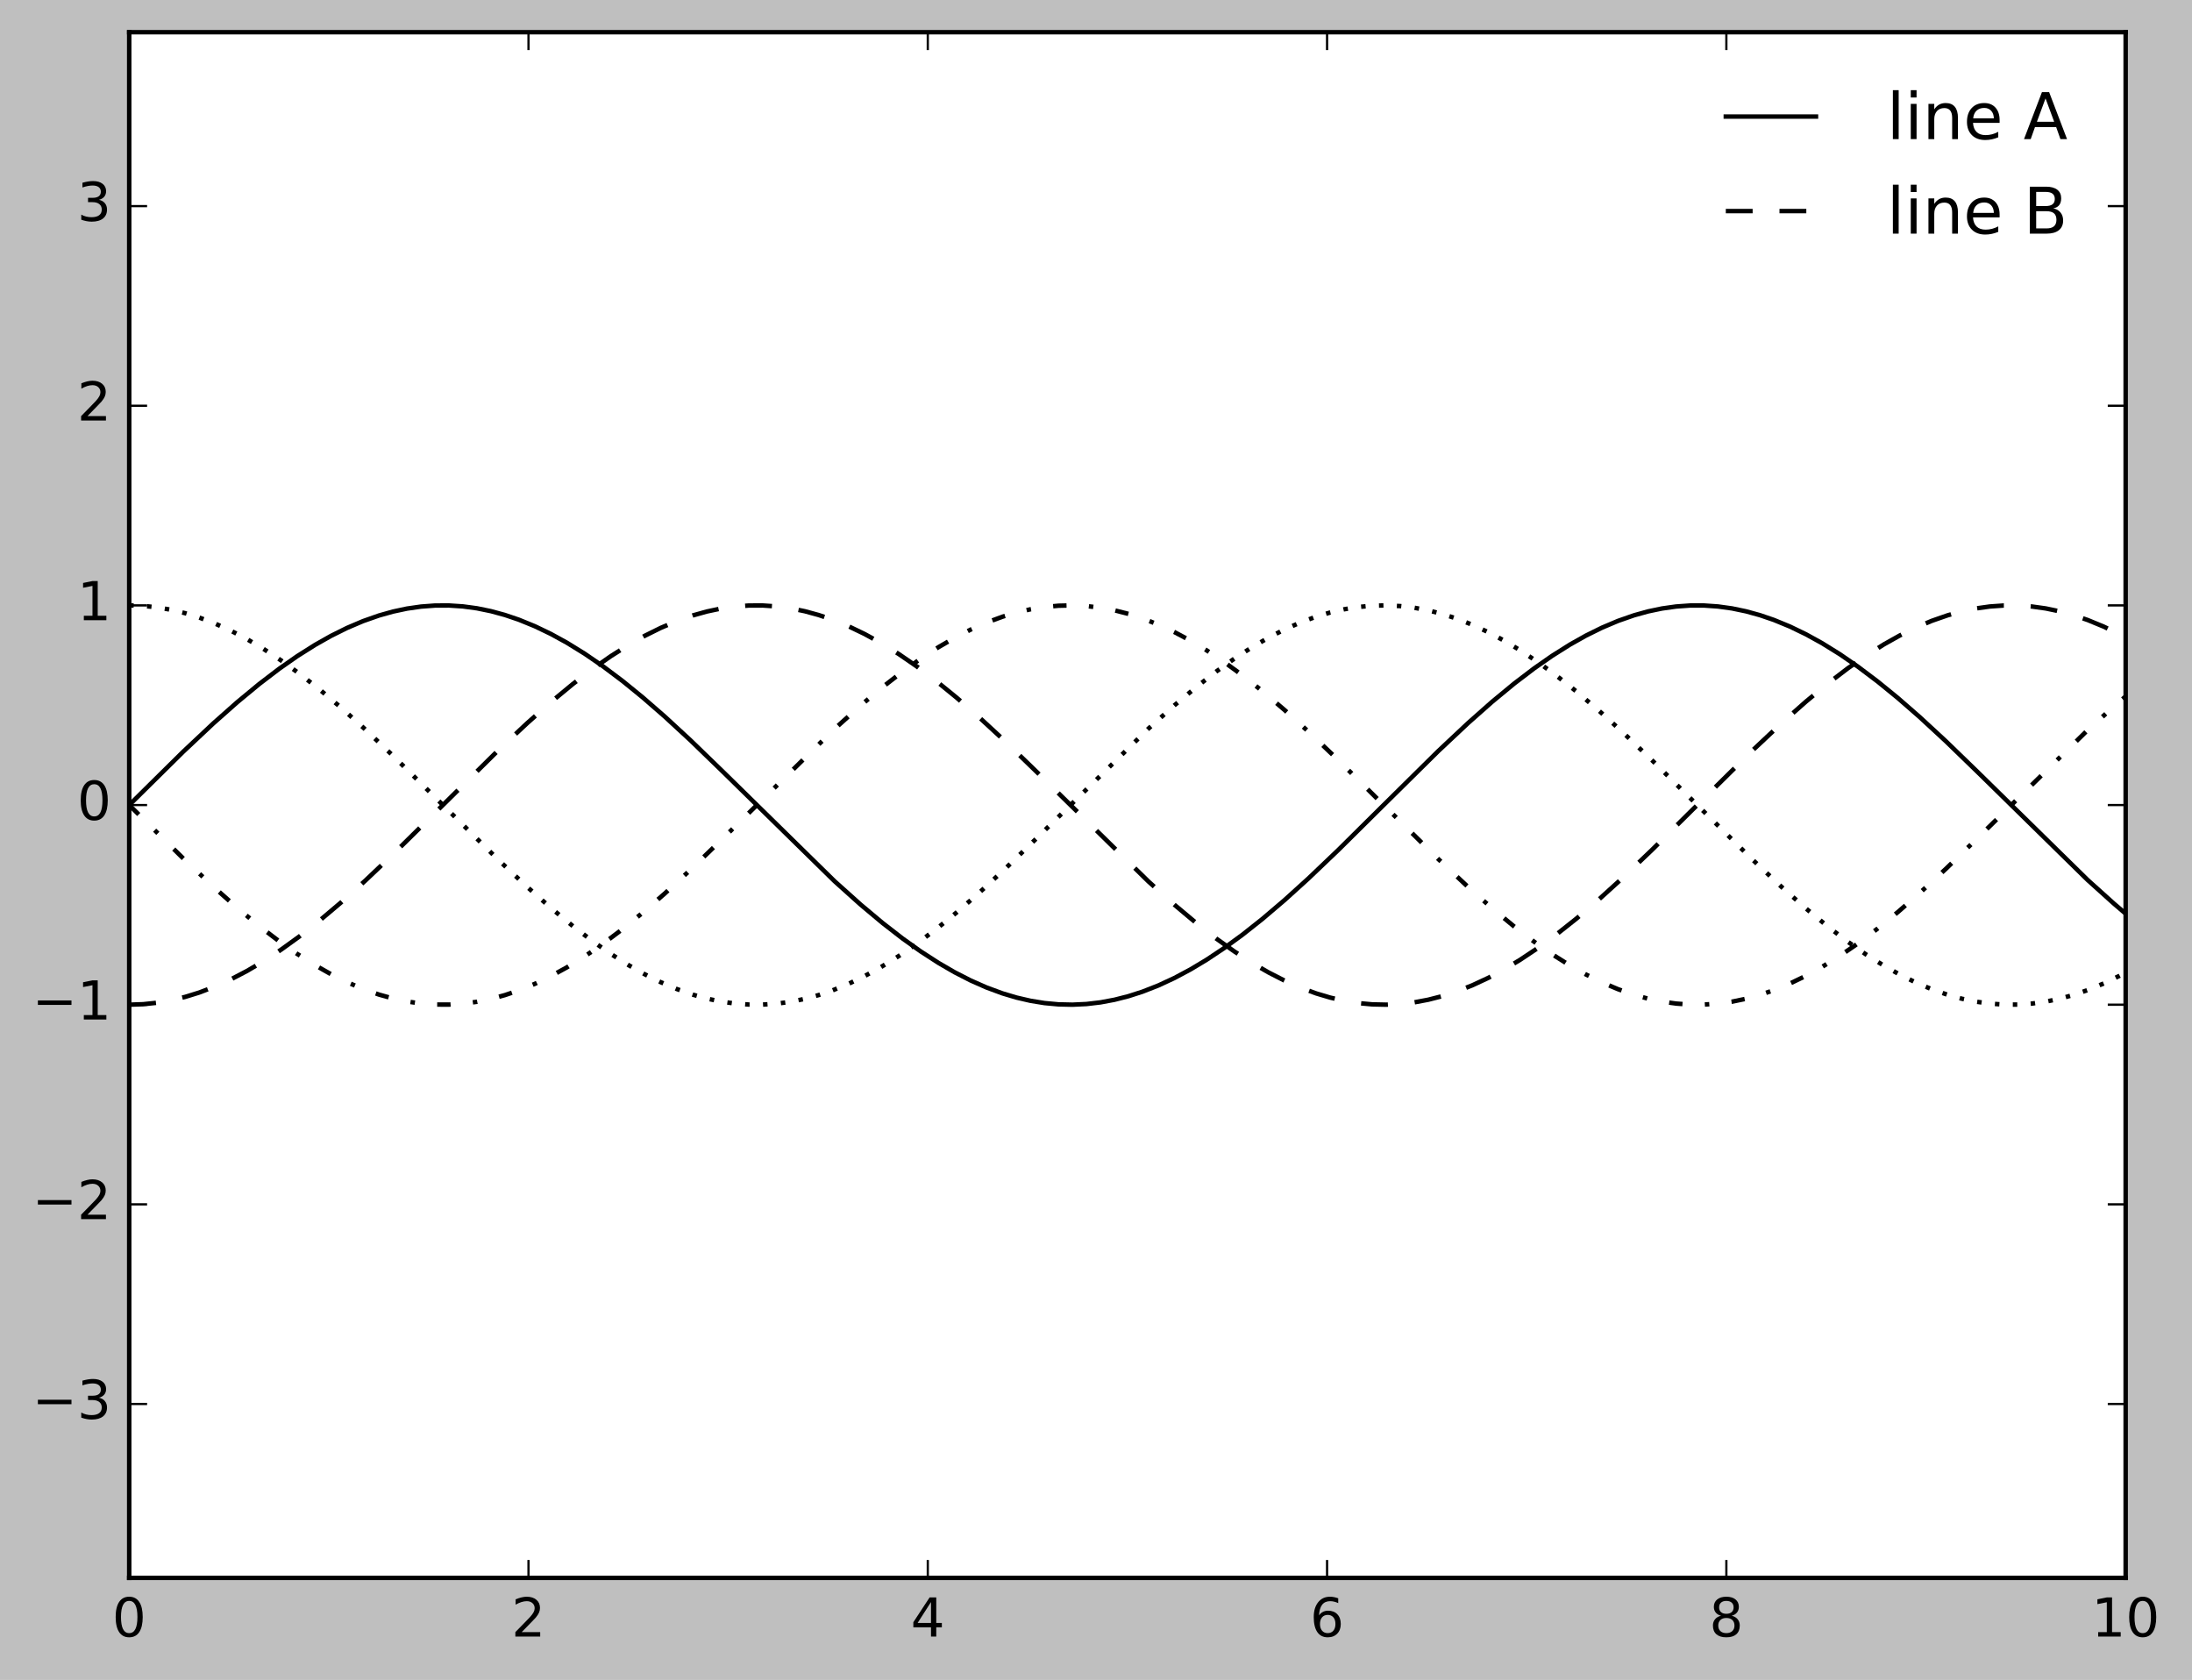 <?xml version="1.0" encoding="utf-8" standalone="no"?>
<!DOCTYPE svg PUBLIC "-//W3C//DTD SVG 1.1//EN"
  "http://www.w3.org/Graphics/SVG/1.1/DTD/svg11.dtd">
<!-- Created with matplotlib (https://matplotlib.org/) -->
<svg height="375.614pt" version="1.1" viewBox="0 0 490.126 375.614" width="490.126pt" xmlns="http://www.w3.org/2000/svg" xmlns:xlink="http://www.w3.org/1999/xlink">
 <defs>
  <style type="text/css">
*{stroke-linecap:butt;stroke-linejoin:round;}
  </style>
 </defs>
 <g id="figure_1">
  <g id="patch_1">
   <path d="M 0 375.614 
L 490.126 375.614 
L 490.126 0 
L 0 0 
z
" style="fill:#bfbfbf;"/>
  </g>
  <g id="axes_1">
   <g id="patch_2">
    <path d="M 28.891 352.8 
L 475.291 352.8 
L 475.291 7.2 
L 28.891 7.2 
z
" style="fill:#ffffff;"/>
   </g>
   <g id="line2d_1">
    <path clip-path="url(#pe82a72a28e)" d="M 28.891 180 
L 40.955 168.081 
L 47.658 161.78 
L 53.02 157.028 
L 57.936 152.961 
L 62.404 149.547 
L 66.426 146.734 
L 70.447 144.191 
L 74.022 142.173 
L 77.597 140.398 
L 81.172 138.877 
L 84.746 137.62 
L 87.874 136.742 
L 91.002 136.076 
L 94.13 135.627 
L 97.258 135.394 
L 100.386 135.381 
L 103.514 135.587 
L 106.642 136.011 
L 109.77 136.65 
L 112.898 137.503 
L 116.026 138.564 
L 119.601 140.025 
L 123.175 141.742 
L 126.75 143.705 
L 130.772 146.19 
L 134.793 148.95 
L 139.262 152.31 
L 143.73 155.948 
L 148.646 160.226 
L 154.455 165.586 
L 161.604 172.508 
L 186.628 197.052 
L 192.437 202.261 
L 197.352 206.378 
L 201.82 209.845 
L 205.842 212.71 
L 209.864 215.311 
L 213.438 217.382 
L 217.013 219.214 
L 220.588 220.795 
L 224.163 222.114 
L 227.291 223.047 
L 230.419 223.769 
L 233.546 224.276 
L 236.674 224.566 
L 239.802 224.637 
L 242.93 224.489 
L 246.058 224.122 
L 249.186 223.539 
L 252.314 222.742 
L 255.442 221.736 
L 259.017 220.335 
L 262.592 218.676 
L 266.166 216.769 
L 269.741 214.626 
L 273.763 211.951 
L 277.784 209.017 
L 282.253 205.482 
L 287.168 201.3 
L 292.53 196.445 
L 299.233 190.052 
L 309.064 180.308 
L 321.575 167.948 
L 328.278 161.654 
L 333.64 156.91 
L 338.555 152.851 
L 343.024 149.446 
L 347.046 146.642 
L 351.067 144.108 
L 354.642 142.1 
L 358.217 140.335 
L 361.792 138.824 
L 365.366 137.576 
L 368.494 136.708 
L 371.622 136.052 
L 374.75 135.612 
L 377.878 135.389 
L 381.006 135.386 
L 384.134 135.601 
L 387.262 136.034 
L 390.39 136.684 
L 393.518 137.545 
L 396.646 138.615 
L 400.22 140.087 
L 403.795 141.814 
L 407.37 143.785 
L 411.392 146.281 
L 415.413 149.049 
L 419.882 152.419 
L 424.35 156.064 
L 429.265 160.35 
L 435.074 165.717 
L 442.224 172.645 
L 466.801 196.766 
L 472.61 201.993 
L 475.291 204.285 
L 475.291 204.285 
" style="fill:none;stroke:#000000;stroke-linecap:square;"/>
   </g>
   <g id="line2d_2">
    <path clip-path="url(#pe82a72a28e)" d="M 28.891 224.64 
L 32.019 224.53 
L 35.146 224.202 
L 38.274 223.657 
L 41.402 222.898 
L 44.53 221.928 
L 48.105 220.568 
L 51.68 218.948 
L 55.255 217.079 
L 58.829 214.971 
L 62.851 212.333 
L 66.873 209.433 
L 71.341 205.932 
L 76.256 201.782 
L 81.619 196.956 
L 87.874 191.021 
L 96.811 182.199 
L 111.557 167.618 
L 117.813 161.749 
L 123.175 156.999 
L 128.091 152.934 
L 132.559 149.522 
L 136.581 146.711 
L 140.602 144.17 
L 144.177 142.155 
L 147.752 140.383 
L 151.327 138.864 
L 154.901 137.609 
L 158.029 136.733 
L 161.157 136.07 
L 164.285 135.623 
L 167.413 135.393 
L 170.541 135.382 
L 173.669 135.59 
L 176.797 136.017 
L 179.925 136.659 
L 183.053 137.513 
L 186.181 138.576 
L 189.755 140.04 
L 193.33 141.76 
L 196.905 143.725 
L 200.927 146.213 
L 204.948 148.974 
L 209.417 152.337 
L 213.885 155.977 
L 218.801 160.257 
L 224.61 165.619 
L 231.759 172.543 
L 256.783 197.084 
L 262.592 202.291 
L 267.507 206.406 
L 271.975 209.871 
L 275.997 212.734 
L 280.019 215.332 
L 283.593 217.401 
L 287.168 219.231 
L 290.743 220.809 
L 294.318 222.126 
L 297.446 223.056 
L 300.574 223.776 
L 303.701 224.28 
L 306.829 224.568 
L 309.957 224.636 
L 313.085 224.486 
L 316.213 224.117 
L 319.341 223.531 
L 322.469 222.732 
L 325.597 221.724 
L 329.172 220.321 
L 332.746 218.659 
L 336.321 216.749 
L 339.896 214.604 
L 343.918 211.927 
L 347.939 208.991 
L 352.408 205.453 
L 357.323 201.269 
L 362.685 196.413 
L 369.388 190.018 
L 379.219 180.274 
L 391.73 167.915 
L 398.433 161.623 
L 403.795 156.88 
L 408.71 152.824 
L 413.179 149.421 
L 417.201 146.619 
L 421.222 144.088 
L 424.797 142.082 
L 428.372 140.319 
L 431.946 138.81 
L 435.521 137.566 
L 438.649 136.7 
L 441.777 136.046 
L 444.905 135.608 
L 448.033 135.388 
L 451.161 135.387 
L 454.289 135.605 
L 457.417 136.04 
L 460.545 136.692 
L 463.673 137.556 
L 466.801 138.628 
L 470.375 140.102 
L 473.95 141.832 
L 475.291 142.544 
L 475.291 142.544 
" style="fill:none;stroke:#000000;stroke-dasharray:6,6;stroke-dashoffset:0;"/>
   </g>
   <g id="line2d_3">
    <path clip-path="url(#pe82a72a28e)" d="M 28.891 180 
L 40.955 191.919 
L 47.658 198.22 
L 53.02 202.972 
L 57.936 207.039 
L 62.404 210.453 
L 66.426 213.266 
L 70.447 215.809 
L 74.022 217.827 
L 77.597 219.602 
L 81.172 221.123 
L 84.746 222.38 
L 87.874 223.258 
L 91.002 223.924 
L 94.13 224.373 
L 97.258 224.606 
L 100.386 224.619 
L 103.514 224.413 
L 106.642 223.989 
L 109.77 223.35 
L 112.898 222.497 
L 116.026 221.436 
L 119.601 219.975 
L 123.175 218.258 
L 126.75 216.295 
L 130.772 213.81 
L 134.793 211.05 
L 139.262 207.69 
L 143.73 204.052 
L 148.646 199.774 
L 154.455 194.414 
L 161.604 187.492 
L 186.628 162.948 
L 192.437 157.739 
L 197.352 153.622 
L 201.82 150.155 
L 205.842 147.29 
L 209.864 144.689 
L 213.438 142.618 
L 217.013 140.786 
L 220.588 139.205 
L 224.163 137.886 
L 227.291 136.953 
L 230.419 136.231 
L 233.546 135.724 
L 236.674 135.434 
L 239.802 135.363 
L 242.93 135.511 
L 246.058 135.878 
L 249.186 136.461 
L 252.314 137.258 
L 255.442 138.264 
L 259.017 139.665 
L 262.592 141.324 
L 266.166 143.231 
L 269.741 145.374 
L 273.763 148.049 
L 277.784 150.983 
L 282.253 154.518 
L 287.168 158.7 
L 292.53 163.555 
L 299.233 169.948 
L 309.064 179.692 
L 321.575 192.052 
L 328.278 198.346 
L 333.64 203.09 
L 338.555 207.149 
L 343.024 210.554 
L 347.046 213.358 
L 351.067 215.892 
L 354.642 217.9 
L 358.217 219.665 
L 361.792 221.176 
L 365.366 222.424 
L 368.494 223.292 
L 371.622 223.948 
L 374.75 224.388 
L 377.878 224.611 
L 381.006 224.614 
L 384.134 224.399 
L 387.262 223.966 
L 390.39 223.316 
L 393.518 222.455 
L 396.646 221.385 
L 400.22 219.913 
L 403.795 218.186 
L 407.37 216.215 
L 411.392 213.719 
L 415.413 210.951 
L 419.882 207.581 
L 424.35 203.936 
L 429.265 199.65 
L 435.074 194.283 
L 442.224 187.355 
L 466.801 163.234 
L 472.61 158.007 
L 475.291 155.715 
L 475.291 155.715 
" style="fill:none;stroke:#000000;stroke-dasharray:3,5,1,5;stroke-dashoffset:0;"/>
   </g>
   <g id="line2d_4">
    <path clip-path="url(#pe82a72a28e)" d="M 28.891 135.36 
L 32.019 135.47 
L 35.146 135.798 
L 38.274 136.343 
L 41.402 137.102 
L 44.53 138.072 
L 48.105 139.432 
L 51.68 141.052 
L 55.255 142.921 
L 58.829 145.029 
L 62.851 147.667 
L 66.873 150.567 
L 71.341 154.068 
L 76.256 158.218 
L 81.619 163.044 
L 87.874 168.979 
L 96.811 177.801 
L 111.557 192.382 
L 117.813 198.251 
L 123.175 203.001 
L 128.091 207.066 
L 132.559 210.478 
L 136.581 213.289 
L 140.602 215.83 
L 144.177 217.845 
L 147.752 219.617 
L 151.327 221.136 
L 154.901 222.391 
L 158.029 223.267 
L 161.157 223.93 
L 164.285 224.377 
L 167.413 224.607 
L 170.541 224.618 
L 173.669 224.41 
L 176.797 223.983 
L 179.925 223.341 
L 183.053 222.487 
L 186.181 221.424 
L 189.755 219.96 
L 193.33 218.24 
L 196.905 216.275 
L 200.927 213.787 
L 204.948 211.026 
L 209.417 207.663 
L 213.885 204.023 
L 218.801 199.743 
L 224.61 194.381 
L 231.759 187.457 
L 256.783 162.916 
L 262.592 157.709 
L 267.507 153.594 
L 271.975 150.129 
L 275.997 147.266 
L 280.019 144.668 
L 283.593 142.599 
L 287.168 140.769 
L 290.743 139.191 
L 294.318 137.874 
L 297.446 136.944 
L 300.574 136.224 
L 303.701 135.72 
L 306.829 135.432 
L 309.957 135.364 
L 313.085 135.514 
L 316.213 135.883 
L 319.341 136.469 
L 322.469 137.268 
L 325.597 138.276 
L 329.172 139.679 
L 332.746 141.341 
L 336.321 143.251 
L 339.896 145.396 
L 343.918 148.073 
L 347.939 151.009 
L 352.408 154.547 
L 357.323 158.731 
L 362.685 163.587 
L 369.388 169.982 
L 379.219 179.726 
L 391.73 192.085 
L 398.433 198.377 
L 403.795 203.12 
L 408.71 207.176 
L 413.179 210.579 
L 417.201 213.381 
L 421.222 215.912 
L 424.797 217.918 
L 428.372 219.681 
L 431.946 221.19 
L 435.521 222.434 
L 438.649 223.3 
L 441.777 223.954 
L 444.905 224.392 
L 448.033 224.612 
L 451.161 224.613 
L 454.289 224.395 
L 457.417 223.96 
L 460.545 223.308 
L 463.673 222.444 
L 466.801 221.372 
L 470.375 219.898 
L 473.95 218.168 
L 475.291 217.456 
L 475.291 217.456 
" style="fill:none;stroke:#000000;stroke-dasharray:1,3;stroke-dashoffset:0;"/>
   </g>
   <g id="patch_3">
    <path d="M 28.891 352.8 
L 28.891 7.2 
" style="fill:none;stroke:#000000;stroke-linecap:square;stroke-linejoin:miter;"/>
   </g>
   <g id="patch_4">
    <path d="M 475.291 352.8 
L 475.291 7.2 
" style="fill:none;stroke:#000000;stroke-linecap:square;stroke-linejoin:miter;"/>
   </g>
   <g id="patch_5">
    <path d="M 28.891 352.8 
L 475.291 352.8 
" style="fill:none;stroke:#000000;stroke-linecap:square;stroke-linejoin:miter;"/>
   </g>
   <g id="patch_6">
    <path d="M 28.891 7.2 
L 475.291 7.2 
" style="fill:none;stroke:#000000;stroke-linecap:square;stroke-linejoin:miter;"/>
   </g>
   <g id="matplotlib.axis_1">
    <g id="xtick_1">
     <g id="line2d_5">
      <defs>
       <path d="M 0 0 
L 0 -4 
" id="m461c1c2788" style="stroke:#000000;stroke-width:0.5;"/>
      </defs>
      <g>
       <use style="stroke:#000000;stroke-width:0.5;" x="28.891" xlink:href="#m461c1c2788" y="352.8"/>
      </g>
     </g>
     <g id="line2d_6">
      <defs>
       <path d="M 0 0 
L 0 4 
" id="m47e99c91f2" style="stroke:#000000;stroke-width:0.5;"/>
      </defs>
      <g>
       <use style="stroke:#000000;stroke-width:0.5;" x="28.891" xlink:href="#m47e99c91f2" y="7.2"/>
      </g>
     </g>
     <g id="text_1">
      <!-- 0 -->
      <defs>
       <path d="M 31.781 66.406 
Q 24.172 66.406 20.328 58.906 
Q 16.5 51.422 16.5 36.375 
Q 16.5 21.391 20.328 13.891 
Q 24.172 6.391 31.781 6.391 
Q 39.453 6.391 43.281 13.891 
Q 47.125 21.391 47.125 36.375 
Q 47.125 51.422 43.281 58.906 
Q 39.453 66.406 31.781 66.406 
z
M 31.781 74.219 
Q 44.047 74.219 50.516 64.516 
Q 56.984 54.828 56.984 36.375 
Q 56.984 17.969 50.516 8.266 
Q 44.047 -1.422 31.781 -1.422 
Q 19.531 -1.422 13.062 8.266 
Q 6.594 17.969 6.594 36.375 
Q 6.594 54.828 13.062 64.516 
Q 19.531 74.219 31.781 74.219 
z
" id="DejaVuSans-48"/>
      </defs>
      <g transform="translate(25.073 365.918)scale(0.12 -0.12)">
       <use xlink:href="#DejaVuSans-48"/>
      </g>
     </g>
    </g>
    <g id="xtick_2">
     <g id="line2d_7">
      <g>
       <use style="stroke:#000000;stroke-width:0.5;" x="118.171" xlink:href="#m461c1c2788" y="352.8"/>
      </g>
     </g>
     <g id="line2d_8">
      <g>
       <use style="stroke:#000000;stroke-width:0.5;" x="118.171" xlink:href="#m47e99c91f2" y="7.2"/>
      </g>
     </g>
     <g id="text_2">
      <!-- 2 -->
      <defs>
       <path d="M 19.188 8.297 
L 53.609 8.297 
L 53.609 0 
L 7.328 0 
L 7.328 8.297 
Q 12.938 14.109 22.625 23.891 
Q 32.328 33.688 34.812 36.531 
Q 39.547 41.844 41.422 45.531 
Q 43.312 49.219 43.312 52.781 
Q 43.312 58.594 39.234 62.25 
Q 35.156 65.922 28.609 65.922 
Q 23.969 65.922 18.812 64.312 
Q 13.672 62.703 7.812 59.422 
L 7.812 69.391 
Q 13.766 71.781 18.938 73 
Q 24.125 74.219 28.422 74.219 
Q 39.75 74.219 46.484 68.547 
Q 53.219 62.891 53.219 53.422 
Q 53.219 48.922 51.531 44.891 
Q 49.859 40.875 45.406 35.406 
Q 44.188 33.984 37.641 27.219 
Q 31.109 20.453 19.188 8.297 
z
" id="DejaVuSans-50"/>
      </defs>
      <g transform="translate(114.353 365.918)scale(0.12 -0.12)">
       <use xlink:href="#DejaVuSans-50"/>
      </g>
     </g>
    </g>
    <g id="xtick_3">
     <g id="line2d_9">
      <g>
       <use style="stroke:#000000;stroke-width:0.5;" x="207.451" xlink:href="#m461c1c2788" y="352.8"/>
      </g>
     </g>
     <g id="line2d_10">
      <g>
       <use style="stroke:#000000;stroke-width:0.5;" x="207.451" xlink:href="#m47e99c91f2" y="7.2"/>
      </g>
     </g>
     <g id="text_3">
      <!-- 4 -->
      <defs>
       <path d="M 37.797 64.312 
L 12.891 25.391 
L 37.797 25.391 
z
M 35.203 72.906 
L 47.609 72.906 
L 47.609 25.391 
L 58.016 25.391 
L 58.016 17.188 
L 47.609 17.188 
L 47.609 0 
L 37.797 0 
L 37.797 17.188 
L 4.891 17.188 
L 4.891 26.703 
z
" id="DejaVuSans-52"/>
      </defs>
      <g transform="translate(203.633 365.918)scale(0.12 -0.12)">
       <use xlink:href="#DejaVuSans-52"/>
      </g>
     </g>
    </g>
    <g id="xtick_4">
     <g id="line2d_11">
      <g>
       <use style="stroke:#000000;stroke-width:0.5;" x="296.731" xlink:href="#m461c1c2788" y="352.8"/>
      </g>
     </g>
     <g id="line2d_12">
      <g>
       <use style="stroke:#000000;stroke-width:0.5;" x="296.731" xlink:href="#m47e99c91f2" y="7.2"/>
      </g>
     </g>
     <g id="text_4">
      <!-- 6 -->
      <defs>
       <path d="M 33.016 40.375 
Q 26.375 40.375 22.484 35.828 
Q 18.609 31.297 18.609 23.391 
Q 18.609 15.531 22.484 10.953 
Q 26.375 6.391 33.016 6.391 
Q 39.656 6.391 43.531 10.953 
Q 47.406 15.531 47.406 23.391 
Q 47.406 31.297 43.531 35.828 
Q 39.656 40.375 33.016 40.375 
z
M 52.594 71.297 
L 52.594 62.312 
Q 48.875 64.062 45.094 64.984 
Q 41.312 65.922 37.594 65.922 
Q 27.828 65.922 22.672 59.328 
Q 17.531 52.734 16.797 39.406 
Q 19.672 43.656 24.016 45.922 
Q 28.375 48.188 33.594 48.188 
Q 44.578 48.188 50.953 41.516 
Q 57.328 34.859 57.328 23.391 
Q 57.328 12.156 50.688 5.359 
Q 44.047 -1.422 33.016 -1.422 
Q 20.359 -1.422 13.672 8.266 
Q 6.984 17.969 6.984 36.375 
Q 6.984 53.656 15.188 63.938 
Q 23.391 74.219 37.203 74.219 
Q 40.922 74.219 44.703 73.484 
Q 48.484 72.75 52.594 71.297 
z
" id="DejaVuSans-54"/>
      </defs>
      <g transform="translate(292.913 365.918)scale(0.12 -0.12)">
       <use xlink:href="#DejaVuSans-54"/>
      </g>
     </g>
    </g>
    <g id="xtick_5">
     <g id="line2d_13">
      <g>
       <use style="stroke:#000000;stroke-width:0.5;" x="386.011" xlink:href="#m461c1c2788" y="352.8"/>
      </g>
     </g>
     <g id="line2d_14">
      <g>
       <use style="stroke:#000000;stroke-width:0.5;" x="386.011" xlink:href="#m47e99c91f2" y="7.2"/>
      </g>
     </g>
     <g id="text_5">
      <!-- 8 -->
      <defs>
       <path d="M 31.781 34.625 
Q 24.75 34.625 20.719 30.859 
Q 16.703 27.094 16.703 20.516 
Q 16.703 13.922 20.719 10.156 
Q 24.75 6.391 31.781 6.391 
Q 38.812 6.391 42.859 10.172 
Q 46.922 13.969 46.922 20.516 
Q 46.922 27.094 42.891 30.859 
Q 38.875 34.625 31.781 34.625 
z
M 21.922 38.812 
Q 15.578 40.375 12.031 44.719 
Q 8.5 49.078 8.5 55.328 
Q 8.5 64.062 14.719 69.141 
Q 20.953 74.219 31.781 74.219 
Q 42.672 74.219 48.875 69.141 
Q 55.078 64.062 55.078 55.328 
Q 55.078 49.078 51.531 44.719 
Q 48 40.375 41.703 38.812 
Q 48.828 37.156 52.797 32.312 
Q 56.781 27.484 56.781 20.516 
Q 56.781 9.906 50.312 4.234 
Q 43.844 -1.422 31.781 -1.422 
Q 19.734 -1.422 13.25 4.234 
Q 6.781 9.906 6.781 20.516 
Q 6.781 27.484 10.781 32.312 
Q 14.797 37.156 21.922 38.812 
z
M 18.312 54.391 
Q 18.312 48.734 21.844 45.562 
Q 25.391 42.391 31.781 42.391 
Q 38.141 42.391 41.719 45.562 
Q 45.312 48.734 45.312 54.391 
Q 45.312 60.062 41.719 63.234 
Q 38.141 66.406 31.781 66.406 
Q 25.391 66.406 21.844 63.234 
Q 18.312 60.062 18.312 54.391 
z
" id="DejaVuSans-56"/>
      </defs>
      <g transform="translate(382.193 365.918)scale(0.12 -0.12)">
       <use xlink:href="#DejaVuSans-56"/>
      </g>
     </g>
    </g>
    <g id="xtick_6">
     <g id="line2d_15">
      <g>
       <use style="stroke:#000000;stroke-width:0.5;" x="475.291" xlink:href="#m461c1c2788" y="352.8"/>
      </g>
     </g>
     <g id="line2d_16">
      <g>
       <use style="stroke:#000000;stroke-width:0.5;" x="475.291" xlink:href="#m47e99c91f2" y="7.2"/>
      </g>
     </g>
     <g id="text_6">
      <!-- 10 -->
      <defs>
       <path d="M 12.406 8.297 
L 28.516 8.297 
L 28.516 63.922 
L 10.984 60.406 
L 10.984 69.391 
L 28.422 72.906 
L 38.281 72.906 
L 38.281 8.297 
L 54.391 8.297 
L 54.391 0 
L 12.406 0 
z
" id="DejaVuSans-49"/>
      </defs>
      <g transform="translate(467.656 365.918)scale(0.12 -0.12)">
       <use xlink:href="#DejaVuSans-49"/>
       <use x="63.623" xlink:href="#DejaVuSans-48"/>
      </g>
     </g>
    </g>
   </g>
   <g id="matplotlib.axis_2">
    <g id="ytick_1">
     <g id="line2d_17">
      <defs>
       <path d="M 0 0 
L 4 0 
" id="md9d071498f" style="stroke:#000000;stroke-width:0.5;"/>
      </defs>
      <g>
       <use style="stroke:#000000;stroke-width:0.5;" x="28.891" xlink:href="#md9d071498f" y="313.92"/>
      </g>
     </g>
     <g id="line2d_18">
      <defs>
       <path d="M 0 0 
L -4 0 
" id="mfc23cfb414" style="stroke:#000000;stroke-width:0.5;"/>
      </defs>
      <g>
       <use style="stroke:#000000;stroke-width:0.5;" x="475.291" xlink:href="#mfc23cfb414" y="313.92"/>
      </g>
     </g>
     <g id="text_7">
      <!-- −3 -->
      <defs>
       <path d="M 10.594 35.5 
L 73.188 35.5 
L 73.188 27.203 
L 10.594 27.203 
z
" id="DejaVuSans-8722"/>
       <path d="M 40.578 39.312 
Q 47.656 37.797 51.625 33 
Q 55.609 28.219 55.609 21.188 
Q 55.609 10.406 48.188 4.484 
Q 40.766 -1.422 27.094 -1.422 
Q 22.516 -1.422 17.656 -0.516 
Q 12.797 0.391 7.625 2.203 
L 7.625 11.719 
Q 11.719 9.328 16.594 8.109 
Q 21.484 6.891 26.812 6.891 
Q 36.078 6.891 40.938 10.547 
Q 45.797 14.203 45.797 21.188 
Q 45.797 27.641 41.281 31.266 
Q 36.766 34.906 28.719 34.906 
L 20.219 34.906 
L 20.219 43.016 
L 29.109 43.016 
Q 36.375 43.016 40.234 45.922 
Q 44.094 48.828 44.094 54.297 
Q 44.094 59.906 40.109 62.906 
Q 36.141 65.922 28.719 65.922 
Q 24.656 65.922 20.016 65.031 
Q 15.375 64.156 9.812 62.312 
L 9.812 71.094 
Q 15.438 72.656 20.344 73.438 
Q 25.25 74.219 29.594 74.219 
Q 40.828 74.219 47.359 69.109 
Q 53.906 64.016 53.906 55.328 
Q 53.906 49.266 50.438 45.094 
Q 46.969 40.922 40.578 39.312 
z
" id="DejaVuSans-51"/>
      </defs>
      <g transform="translate(7.2 317.231)scale(0.12 -0.12)">
       <use xlink:href="#DejaVuSans-8722"/>
       <use x="83.789" xlink:href="#DejaVuSans-51"/>
      </g>
     </g>
    </g>
    <g id="ytick_2">
     <g id="line2d_19">
      <g>
       <use style="stroke:#000000;stroke-width:0.5;" x="28.891" xlink:href="#md9d071498f" y="269.28"/>
      </g>
     </g>
     <g id="line2d_20">
      <g>
       <use style="stroke:#000000;stroke-width:0.5;" x="475.291" xlink:href="#mfc23cfb414" y="269.28"/>
      </g>
     </g>
     <g id="text_8">
      <!-- −2 -->
      <g transform="translate(7.2 272.591)scale(0.12 -0.12)">
       <use xlink:href="#DejaVuSans-8722"/>
       <use x="83.789" xlink:href="#DejaVuSans-50"/>
      </g>
     </g>
    </g>
    <g id="ytick_3">
     <g id="line2d_21">
      <g>
       <use style="stroke:#000000;stroke-width:0.5;" x="28.891" xlink:href="#md9d071498f" y="224.64"/>
      </g>
     </g>
     <g id="line2d_22">
      <g>
       <use style="stroke:#000000;stroke-width:0.5;" x="475.291" xlink:href="#mfc23cfb414" y="224.64"/>
      </g>
     </g>
     <g id="text_9">
      <!-- −1 -->
      <g transform="translate(7.2 227.951)scale(0.12 -0.12)">
       <use xlink:href="#DejaVuSans-8722"/>
       <use x="83.789" xlink:href="#DejaVuSans-49"/>
      </g>
     </g>
    </g>
    <g id="ytick_4">
     <g id="line2d_23">
      <g>
       <use style="stroke:#000000;stroke-width:0.5;" x="28.891" xlink:href="#md9d071498f" y="180"/>
      </g>
     </g>
     <g id="line2d_24">
      <g>
       <use style="stroke:#000000;stroke-width:0.5;" x="475.291" xlink:href="#mfc23cfb414" y="180"/>
      </g>
     </g>
     <g id="text_10">
      <!-- 0 -->
      <g transform="translate(17.256 183.311)scale(0.12 -0.12)">
       <use xlink:href="#DejaVuSans-48"/>
      </g>
     </g>
    </g>
    <g id="ytick_5">
     <g id="line2d_25">
      <g>
       <use style="stroke:#000000;stroke-width:0.5;" x="28.891" xlink:href="#md9d071498f" y="135.36"/>
      </g>
     </g>
     <g id="line2d_26">
      <g>
       <use style="stroke:#000000;stroke-width:0.5;" x="475.291" xlink:href="#mfc23cfb414" y="135.36"/>
      </g>
     </g>
     <g id="text_11">
      <!-- 1 -->
      <g transform="translate(17.256 138.671)scale(0.12 -0.12)">
       <use xlink:href="#DejaVuSans-49"/>
      </g>
     </g>
    </g>
    <g id="ytick_6">
     <g id="line2d_27">
      <g>
       <use style="stroke:#000000;stroke-width:0.5;" x="28.891" xlink:href="#md9d071498f" y="90.72"/>
      </g>
     </g>
     <g id="line2d_28">
      <g>
       <use style="stroke:#000000;stroke-width:0.5;" x="475.291" xlink:href="#mfc23cfb414" y="90.72"/>
      </g>
     </g>
     <g id="text_12">
      <!-- 2 -->
      <g transform="translate(17.256 94.031)scale(0.12 -0.12)">
       <use xlink:href="#DejaVuSans-50"/>
      </g>
     </g>
    </g>
    <g id="ytick_7">
     <g id="line2d_29">
      <g>
       <use style="stroke:#000000;stroke-width:0.5;" x="28.891" xlink:href="#md9d071498f" y="46.08"/>
      </g>
     </g>
     <g id="line2d_30">
      <g>
       <use style="stroke:#000000;stroke-width:0.5;" x="475.291" xlink:href="#mfc23cfb414" y="46.08"/>
      </g>
     </g>
     <g id="text_13">
      <!-- 3 -->
      <g transform="translate(17.256 49.391)scale(0.12 -0.12)">
       <use xlink:href="#DejaVuSans-51"/>
      </g>
     </g>
    </g>
   </g>
   <g id="legend_1">
    <g id="line2d_31">
     <path d="M 385.887 26.062 
L 406.047 26.062 
" style="fill:none;stroke:#000000;stroke-linecap:square;"/>
    </g>
    <g id="line2d_32"/>
    <g id="text_14">
     <!-- line A -->
     <defs>
      <path d="M 9.422 75.984 
L 18.406 75.984 
L 18.406 0 
L 9.422 0 
z
" id="DejaVuSans-108"/>
      <path d="M 9.422 54.688 
L 18.406 54.688 
L 18.406 0 
L 9.422 0 
z
M 9.422 75.984 
L 18.406 75.984 
L 18.406 64.594 
L 9.422 64.594 
z
" id="DejaVuSans-105"/>
      <path d="M 54.891 33.016 
L 54.891 0 
L 45.906 0 
L 45.906 32.719 
Q 45.906 40.484 42.875 44.328 
Q 39.844 48.188 33.797 48.188 
Q 26.516 48.188 22.312 43.547 
Q 18.109 38.922 18.109 30.906 
L 18.109 0 
L 9.078 0 
L 9.078 54.688 
L 18.109 54.688 
L 18.109 46.188 
Q 21.344 51.125 25.703 53.562 
Q 30.078 56 35.797 56 
Q 45.219 56 50.047 50.172 
Q 54.891 44.344 54.891 33.016 
z
" id="DejaVuSans-110"/>
      <path d="M 56.203 29.594 
L 56.203 25.203 
L 14.891 25.203 
Q 15.484 15.922 20.484 11.062 
Q 25.484 6.203 34.422 6.203 
Q 39.594 6.203 44.453 7.469 
Q 49.312 8.734 54.109 11.281 
L 54.109 2.781 
Q 49.266 0.734 44.188 -0.344 
Q 39.109 -1.422 33.891 -1.422 
Q 20.797 -1.422 13.156 6.188 
Q 5.516 13.812 5.516 26.812 
Q 5.516 40.234 12.766 48.109 
Q 20.016 56 32.328 56 
Q 43.359 56 49.781 48.891 
Q 56.203 41.797 56.203 29.594 
z
M 47.219 32.234 
Q 47.125 39.594 43.094 43.984 
Q 39.062 48.391 32.422 48.391 
Q 24.906 48.391 20.391 44.141 
Q 15.875 39.891 15.188 32.172 
z
" id="DejaVuSans-101"/>
      <path id="DejaVuSans-32"/>
      <path d="M 34.188 63.188 
L 20.797 26.906 
L 47.609 26.906 
z
M 28.609 72.906 
L 39.797 72.906 
L 67.578 0 
L 57.328 0 
L 50.688 18.703 
L 17.828 18.703 
L 11.188 0 
L 0.781 0 
z
" id="DejaVuSans-65"/>
     </defs>
     <g transform="translate(421.887 31.102)scale(0.144 -0.144)">
      <use xlink:href="#DejaVuSans-108"/>
      <use x="27.783" xlink:href="#DejaVuSans-105"/>
      <use x="55.566" xlink:href="#DejaVuSans-110"/>
      <use x="118.945" xlink:href="#DejaVuSans-101"/>
      <use x="180.469" xlink:href="#DejaVuSans-32"/>
      <use x="212.256" xlink:href="#DejaVuSans-65"/>
     </g>
    </g>
    <g id="line2d_33">
     <path d="M 385.887 47.198 
L 406.047 47.198 
" style="fill:none;stroke:#000000;stroke-dasharray:6,6;stroke-dashoffset:0;"/>
    </g>
    <g id="line2d_34"/>
    <g id="text_15">
     <!-- line B -->
     <defs>
      <path d="M 19.672 34.812 
L 19.672 8.109 
L 35.5 8.109 
Q 43.453 8.109 47.281 11.406 
Q 51.125 14.703 51.125 21.484 
Q 51.125 28.328 47.281 31.562 
Q 43.453 34.812 35.5 34.812 
z
M 19.672 64.797 
L 19.672 42.828 
L 34.281 42.828 
Q 41.5 42.828 45.031 45.531 
Q 48.578 48.25 48.578 53.812 
Q 48.578 59.328 45.031 62.062 
Q 41.5 64.797 34.281 64.797 
z
M 9.812 72.906 
L 35.016 72.906 
Q 46.297 72.906 52.391 68.219 
Q 58.5 63.531 58.5 54.891 
Q 58.5 48.188 55.375 44.234 
Q 52.25 40.281 46.188 39.312 
Q 53.469 37.75 57.5 32.781 
Q 61.531 27.828 61.531 20.406 
Q 61.531 10.641 54.891 5.312 
Q 48.25 0 35.984 0 
L 9.812 0 
z
" id="DejaVuSans-66"/>
     </defs>
     <g transform="translate(421.887 52.238)scale(0.144 -0.144)">
      <use xlink:href="#DejaVuSans-108"/>
      <use x="27.783" xlink:href="#DejaVuSans-105"/>
      <use x="55.566" xlink:href="#DejaVuSans-110"/>
      <use x="118.945" xlink:href="#DejaVuSans-101"/>
      <use x="180.469" xlink:href="#DejaVuSans-32"/>
      <use x="212.256" xlink:href="#DejaVuSans-66"/>
     </g>
    </g>
   </g>
  </g>
 </g>
 <defs>
  <clipPath id="pe82a72a28e">
   <rect height="345.6" width="446.4" x="28.891" y="7.2"/>
  </clipPath>
 </defs>
</svg>
